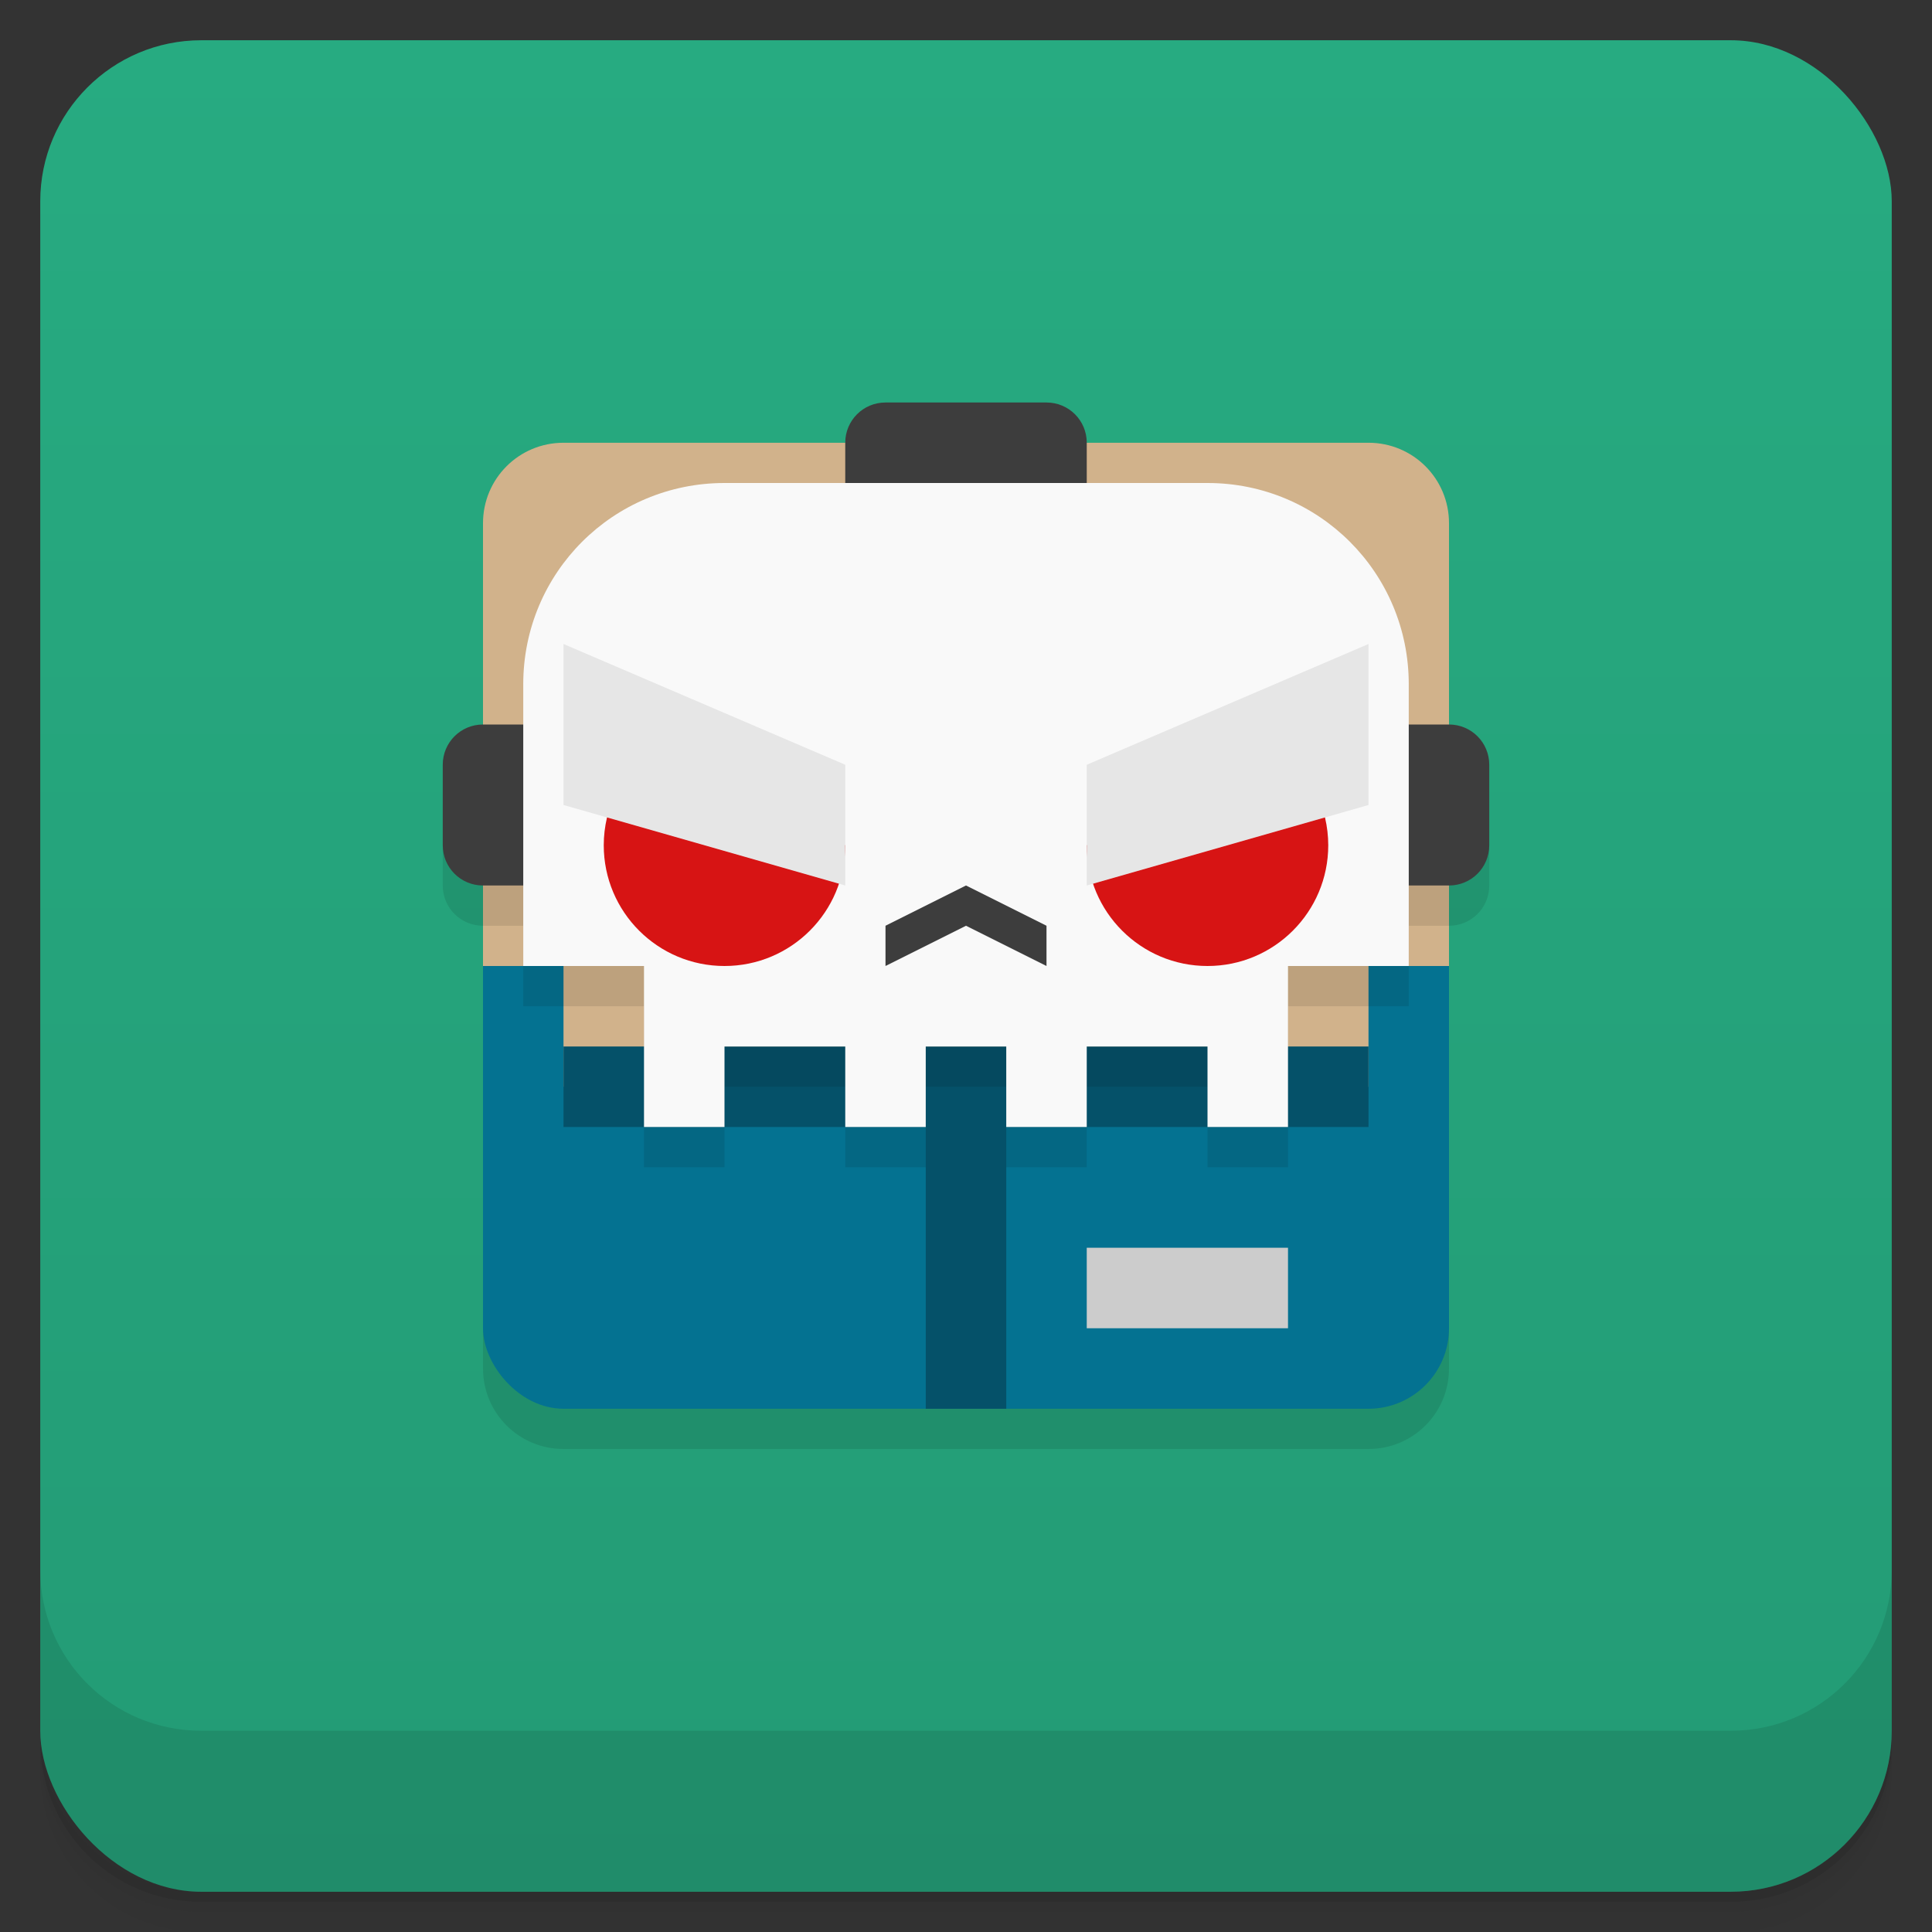 <svg version="1.1" viewBox="0 0 48 48" xmlns="http://www.w3.org/2000/svg">
 <rect x="0" y="0" width="48" height="48" fill="#333333" stroke="none"/>
 <defs>
  <linearGradient id="bg" x2="0" y1="1" y2="47" gradientUnits="userSpaceOnUse">
   <stop style="stop-color:#27ab81" offset="0"/>
   <stop style="stop-color:#239b75" offset="1"/>
  </linearGradient>
 </defs>
 <path d="m1 43v0.25c0 2.216 1.784 4 4 4h38c2.216 0 4-1.784 4-4v-0.25c0 2.216-1.784 4-4 4h-38c-2.216 0-4-1.784-4-4zm0 0.5v0.5c0 2.216 1.784 4 4 4h38c2.216 0 4-1.784 4-4v-0.5c0 2.216-1.784 4-4 4h-38c-2.216 0-4-1.784-4-4z" style="opacity:.02"/>
 <path d="m1 43.25v0.25c0 2.216 1.784 4 4 4h38c2.216 0 4-1.784 4-4v-0.25c0 2.216-1.784 4-4 4h-38c-2.216 0-4-1.784-4-4z" style="opacity:.05"/>
 <path d="m1 43v0.25c0 2.216 1.784 4 4 4h38c2.216 0 4-1.784 4-4v-0.25c0 2.216-1.784 4-4 4h-38c-2.216 0-4-1.784-4-4z" style="opacity:.1"/>
 <rect x="1" y="1" width="46" height="46" rx="4" style="fill:url(#bg)"/>
 <path d="m1 39v4c0 2.216 1.784 4 4 4h38c2.216 0 4-1.784 4-4v-4c0 2.216-1.784 4-4 4h-38c-2.216 0-4-1.784-4-4z" style="opacity:.1"/>
 <path d="m11 20v2c0 0.554 0.446 1 1 1v11c0 1.108 0.892 2 2 2h20c1.108 0 2-0.892 2-2v-11c0.554 0 1-0.446 1-1v-2z" style="opacity:.1"/>
 <rect x="12" y="20" width="24" height="15" rx="2" ry="2" style="fill:#047291"/>
 <path d="m14 11c-1.108 0-2 0.892-2 2v11h2v3h20v-3h2v-11c0-1.108-0.892-2-2-2z" style="fill:#d1b28b"/>
 <path d="m14 26v2h9v7h2v-7h9v-2z" style="fill:#055169"/>
 <path d="m12 21v2h1v2h3v4h2v-2h3v2h2v-2h2v2h2v-2h3v2h2v-4h3v-2h1v-2z" style="opacity:.1"/>
 <path d="m22 10c-0.554 0-1 0.446-1 1v2h6v-2c0-0.554-0.446-1-1-1zm-10 8c-0.554 0-1 0.446-1 1v2c0 0.554 0.446 1 1 1h2v-4zm22 0v4h2c0.554 0 1-0.446 1-1v-2c0-0.554-0.446-1-1-1z" style="fill:#3d3d3d"/>
 <path d="m18 12c-2.77 0-5 2.23-5 5v7h3v4h2v-2h3v2h2v-2h2v2h2v-2h3v2h2v-4h3v-7c0-2.77-2.23-5-5-5z" style="fill:#f9f9f9"/>
 <rect x="27" y="31" width="5" height="2" style="fill:#ccc"/>
 <path d="m24 22-2 1v1l2-1 2 1v-1z" style="fill:#3d3d3d"/>
 <path d="m16.176 18.621c-0.74 0.567-1.175 1.446-1.176 2.379 0 1.657 1.343 3 3 3s3-1.343 3-3c0 0-4.824-2.379-4.824-2.379zm15.648 0-4.824 2.379c0 1.657 1.343 3 3 3s3-1.343 3-3c-8.58e-4 -0.933-0.435-1.812-1.176-2.379z" style="fill:#d71414"/>
 <path d="m14 16v4l7 2v-3l-7-3zm20 0-7 3v3l7-2v-4z" style="fill:#e6e6e6"/>
</svg>
